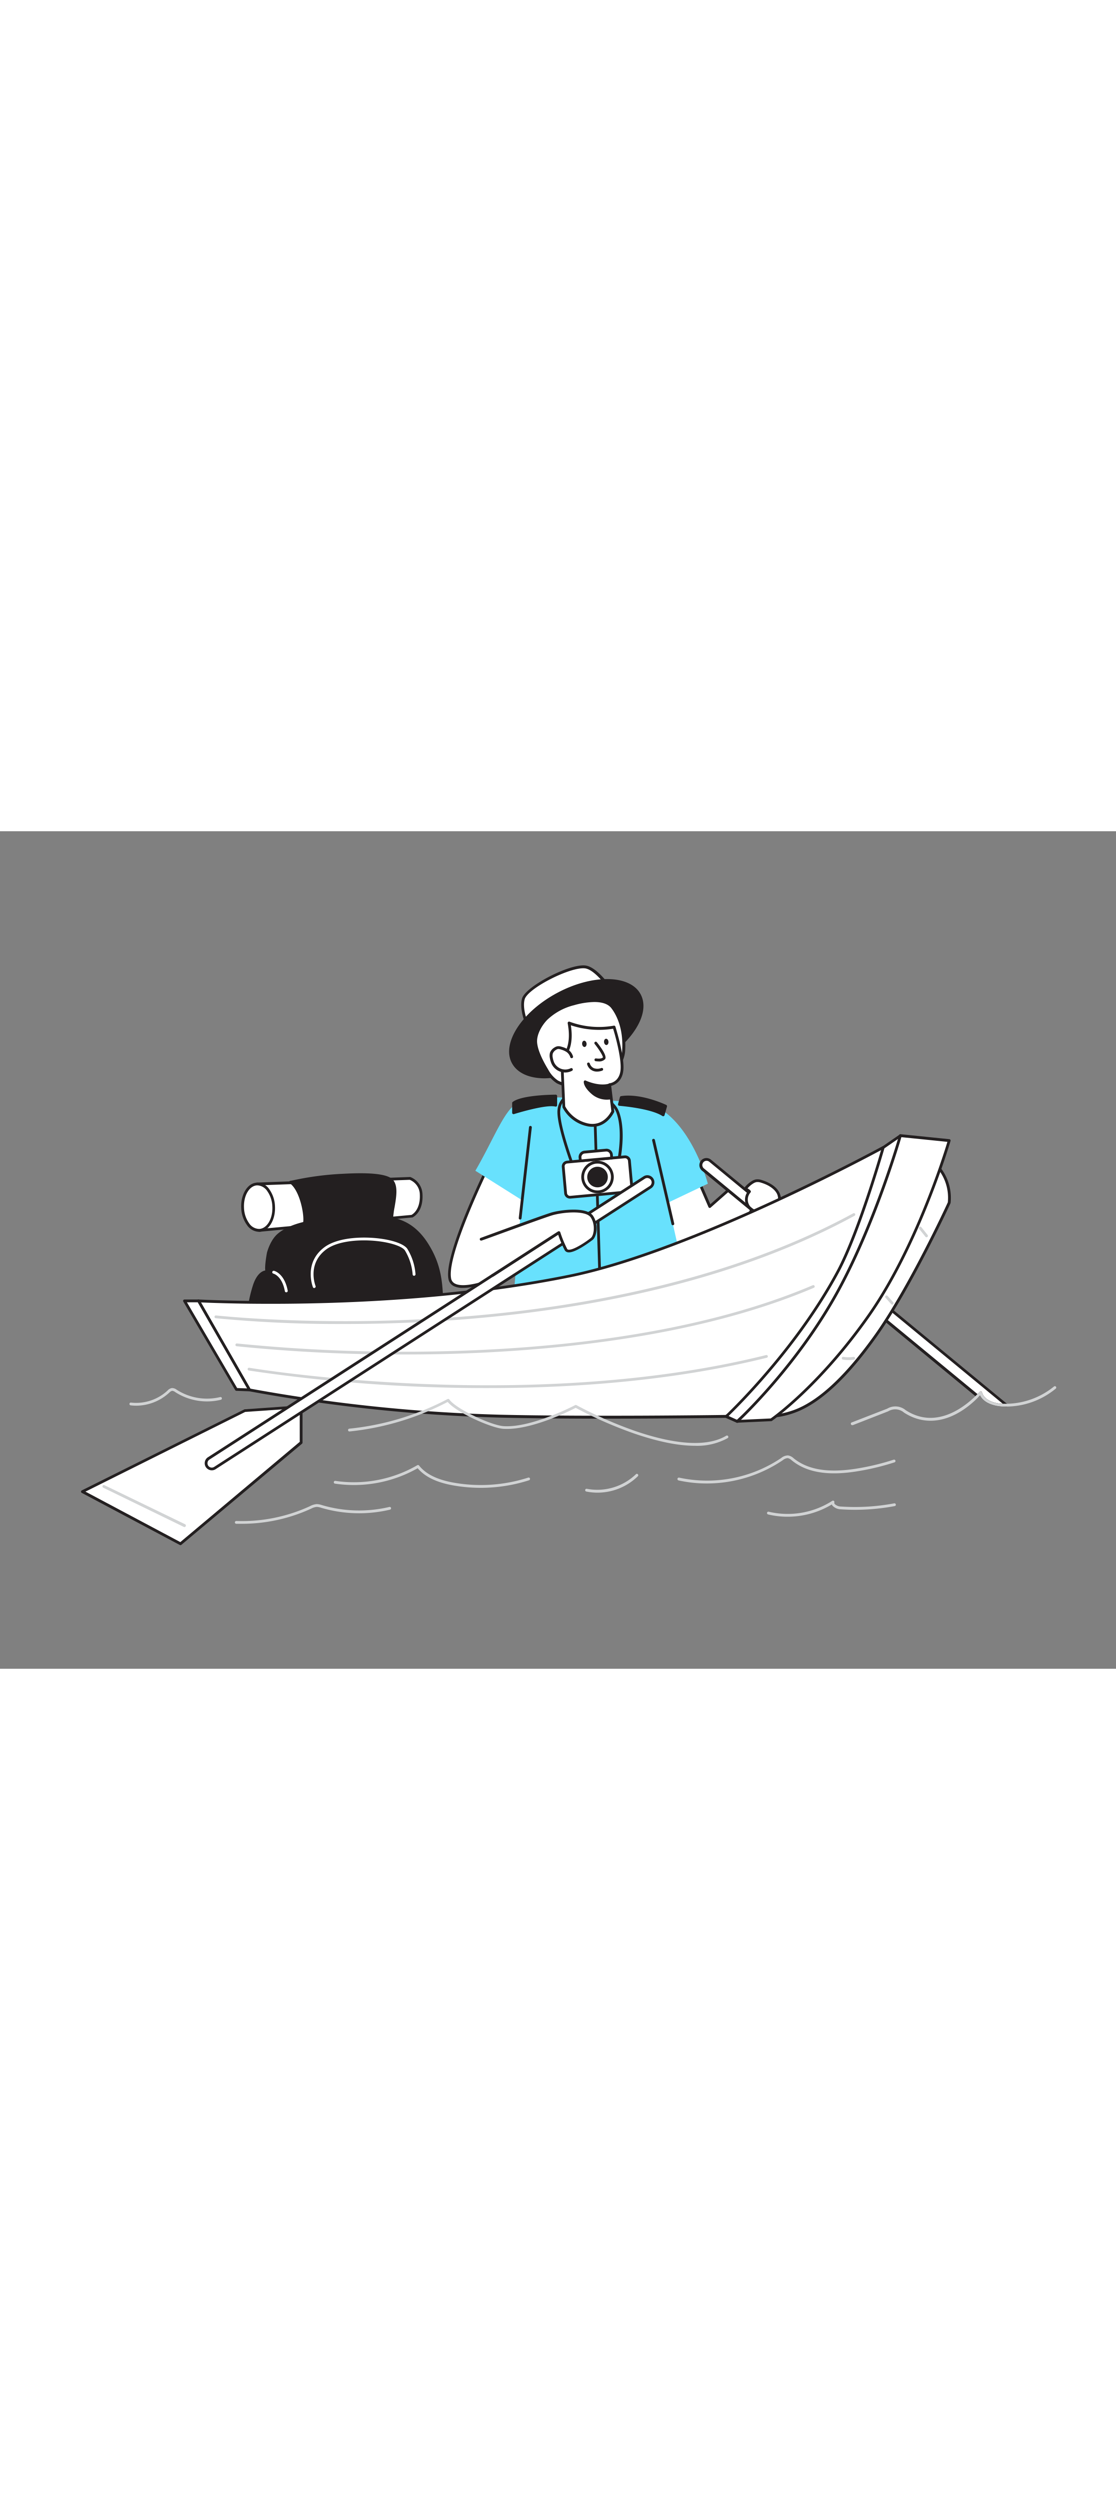 <svg xmlns="http://www.w3.org/2000/svg" viewBox="0 0 400 300" data-imageid="adventure-flatline" imageName="Adventure" class="illustrations_image" style="width: 134px;"><rect x="0" y="0" width="400" height="300" fill="#808080" stroke="none"/><g id="_198_adventure_flatline" data-name="#198_adventure_flatline"><path d="M92.09,126.35l54.8-2a6.31,6.31,0,0,1,4,5.8c.33,6.16-3.32,7.77-3.32,7.77L93,143Z" fill="#fff"/><path d="M93,143.47a.52.52,0,0,1-.33-.12.53.53,0,0,1-.17-.35l-.89-16.62a.49.49,0,0,1,.13-.36.53.53,0,0,1,.35-.17l54.8-2,.17,0a6.85,6.85,0,0,1,4.37,6.24c.34,6.44-3.45,8.19-3.61,8.26a.47.47,0,0,1-.16,0L93,143.47Zm-.37-16.63.84,15.59,54-5c.47-.24,3.23-1.92,3-7.25a5.79,5.79,0,0,0-3.61-5.32Z" fill="#231f20"/><path d="M135.88,138.49c-1.63,0-3.27,0-4.9,0a147.64,147.64,0,0,0-15.88.83c-5,.65-11.21,1.87-15.18,5.18a13.61,13.61,0,0,0-3.74,6.51c-.16.58-1.14,6.73-.35,6.76-2.43-.1-3.92,2.58-4.65,4.89-3.33,10.44-2.87,20.44.7,30.65.87,2.48,1.9,3.52,4.42,3.66a33.58,33.58,0,0,1,6.45,1.42c5.87,1.46,12,1.45,18,1.43a105.21,105.21,0,0,0,12.17-.5c7.49-.9,16.31-2.73,22-8.1,5.47-5.21,3.46-12.57,3.43-19.18,0-9.05-.29-16.08-5.33-24.1-2.67-4.26-6.37-7.62-11.36-8.83A26.69,26.69,0,0,0,135.88,138.49Z" fill="#231f20"/><path d="M118.84,200.38c-5.39,0-10.9-.13-16.21-1.46l-1.78-.48a20.82,20.82,0,0,0-4.57-.92c-3-.17-4-1.6-4.87-4-3.72-10.64-4-20.77-.71-31,1-3,2.53-4.85,4.38-5.19-.26-1.88.61-6.4.62-6.44.39-1.38,1.55-4.79,3.9-6.76,4.11-3.43,10.4-4.63,15.43-5.3a122.47,122.47,0,0,1,13.34-.77L131,138h.47c1.46,0,3-.07,4.45,0h0a27.56,27.56,0,0,1,5.88.68c4.68,1.14,8.61,4.18,11.67,9.06,5,7.91,5.36,14.78,5.4,24.36,0,1.36.1,2.79.19,4.17.36,5.45.73,11.08-3.78,15.37-6,5.71-15.58,7.43-22.26,8.23a104.34,104.34,0,0,1-12.21.51ZM95.71,158.31c-2.35,0-3.62,3.17-4.06,4.55-3.18,10-3,19.9.7,30.33.85,2.43,1.78,3.21,4,3.33a22.11,22.11,0,0,1,4.79,1c.57.16,1.15.32,1.75.47,5.84,1.46,12,1.44,17.91,1.43a106.83,106.83,0,0,0,12.11-.51c6.53-.78,15.88-2.45,21.68-8,4.17-4,3.82-9.37,3.48-14.59-.09-1.39-.19-2.83-.19-4.22-.05-9.41-.43-16.16-5.26-23.85-2.91-4.64-6.63-7.54-11-8.61a26.24,26.24,0,0,0-5.68-.66h0c-1.46,0-3,0-4.4.05H131l-2.61.06a120.17,120.17,0,0,0-13.23.76c-4.51.6-11,1.77-14.92,5.08-2.14,1.78-3.22,5-3.58,6.26-.22.77-.84,5.33-.58,6.19a.52.52,0,0,1,.25.44.48.48,0,0,1-.52.48Z" fill="#231f20"/><path d="M104.18,125.7a116.55,116.55,0,0,1,18.57-2.49c3.89-.2,13.63-.7,17,1.38,3.73,2.28.68,10.2.67,14.31,0,5.82-3.47,7.27-8.76,8.84a31.93,31.93,0,0,1-11.79,1.14c-3.21-.3-10.24-2.07-11-5.84a7.21,7.21,0,0,1,.24-2.68C109.67,137.56,108.07,128.52,104.18,125.7Z" fill="#231f20"/><path d="M122.73,149.5c-1,0-1.93,0-2.88-.13-2.7-.24-10.58-1.92-11.44-6.23a6,6,0,0,1,.16-2.5l.07-.37c.51-2.63-1.07-11.35-4.65-14.09a.4.4,0,0,1-.21-.18.5.5,0,0,1,0-.65.49.49,0,0,1,.41-.14l.89-.18a106.66,106.66,0,0,1,17.6-2.32c4.13-.21,13.78-.71,17.31,1.45,2.93,1.8,2.14,6.41,1.44,10.48a28.45,28.45,0,0,0-.53,4.26c0,6.14-3.78,7.74-9.11,9.32A32.59,32.59,0,0,1,122.73,149.5ZM105.29,126c3.49,3.51,4.86,11.66,4.33,14.44l-.08.39a5.49,5.49,0,0,0-.16,2.11c.69,3.4,7.54,5.16,10.56,5.43a31.52,31.52,0,0,0,11.6-1.11c5.23-1.56,8.41-2.89,8.41-8.37a28.81,28.81,0,0,1,.54-4.43c.64-3.76,1.37-8-1-9.46-3.27-2-13-1.49-16.73-1.3A106,106,0,0,0,105.33,126Z" fill="#231f20"/><ellipse cx="92.53" cy="134.66" rx="5.58" ry="8.32" transform="translate(-7.1 5.16) rotate(-3.08)" fill="#fff"/><path d="M92.77,143.48a5.42,5.42,0,0,1-4.26-2.43A11.07,11.07,0,0,1,86.46,135c-.26-4.86,2.25-9,5.6-9.13a5.26,5.26,0,0,1,4.5,2.42,11.15,11.15,0,0,1,2,6.06h0c.26,4.85-2.25,8.95-5.6,9.13Zm-.48-16.63h-.18c-2.79.15-4.88,3.78-4.65,8.09a10.08,10.08,0,0,0,1.85,5.51,4.37,4.37,0,0,0,3.64,2c2.8-.15,4.89-3.77,4.66-8.08h0a10.08,10.08,0,0,0-1.85-5.51A4.44,4.44,0,0,0,92.29,126.85Z" fill="#231f20"/><path d="M102.61,165.16a.52.52,0,0,1-.51-.42c-1-5.44-4-6.25-4.13-6.28a.52.52,0,0,1-.37-.63.5.5,0,0,1,.61-.37c.16,0,3.75.95,4.91,7.09a.51.51,0,0,1-.41.6Z" fill="#fff"/><path d="M112.62,163.63a.51.51,0,0,1-.47-.32c0-.09-3.48-8.68,4.18-14.34,4.9-3.63,14.57-4,21.47-2.82,4.23.73,7.21,2,8.19,3.42a20.2,20.2,0,0,1,2.94,9.12.53.53,0,0,1-.49.54.5.5,0,0,1-.54-.49,19.6,19.6,0,0,0-2.77-8.59c-.79-1.18-3.67-2.32-7.5-3-6.7-1.15-16-.82-20.69,2.63-7,5.19-3.87,13-3.84,13.12a.52.52,0,0,1-.28.67A.45.45,0,0,1,112.62,163.63Z" fill="#fff"/><path d="M235.8,130.07s6.8,30.52,13.92,30.3,22.12-29.3,22.12-29.3l-8.46-4.56-9,7.93-6.9-15.9Z" fill="#fff"/><path d="M249.64,160.87c-3.17,0-6.54-5.18-10-15.41-2.57-7.54-4.29-15.2-4.31-15.28a.52.52,0,0,1,.14-.47l11.69-11.53a.53.53,0,0,1,.45-.13.49.49,0,0,1,.36.29l6.63,15.27,8.47-7.47a.5.5,0,0,1,.57-.07l8.46,4.56a.49.49,0,0,1,.2.67c-.61,1.2-15.22,29.34-22.55,29.57Zm-13.29-30.64c1.92,8.53,7.86,29.64,13.29,29.64h.06c5.5-.18,17.14-20.29,21.47-28.59l-7.72-4.16-8.73,7.69a.47.47,0,0,1-.44.11.51.51,0,0,1-.35-.29l-6.6-15.22Z" fill="#231f20"/><path d="M175.87,118.17s-16.36,33-14.69,42.05S192,154,192,154l3-7.52-8.13-5.69,2.37-18.22Z" fill="#fff"/><path d="M165.93,163.57a7.33,7.33,0,0,1-3.21-.6,3.54,3.54,0,0,1-2-2.66c-1.69-9.1,14.06-41,14.73-42.36a.51.51,0,0,1,.61-.26l13.35,4.38a.49.49,0,0,1,.33.54l-2.33,17.92,7.89,5.51a.5.5,0,0,1,.18.59l-3,7.53a.47.47,0,0,1-.23.25C191.44,154.84,174.68,163.57,165.93,163.57Zm10.2-44.79c-1.83,3.73-16,33.1-14.45,41.35a2.54,2.54,0,0,0,1.47,1.94c6,2.94,26.42-7.4,28.47-8.46l2.75-7-7.81-5.46a.51.51,0,0,1-.21-.47l2.32-17.81Z" fill="#231f20"/><path d="M186.85,132l-16.47-10.39c6.59-11.34,10.34-21.72,14.9-24.08,5.91-4.09,26.77-1.33,39.31-.7a17.48,17.48,0,0,1,10.58,1.8c13.09,6.68,18.54,27.62,18.54,27.62L239.53,133s.73,4,5.75,25.75c0,0-34.38,10-62.29,20C183,178.76,186.86,135.77,186.85,132Z" fill="#68e1fd" class="target-color"/><path d="M215.05,161.94a.5.5,0,0,1-.5-.48l-1.71-56.15a.5.5,0,0,1,.48-.52h0a.5.5,0,0,1,.5.48l1.71,56.16a.5.5,0,0,1-.49.51Z" fill="#231f20"/><path d="M206.54,123.64a.51.51,0,0,1-.47-.32c-.27-.71-6.68-17.38-6.26-23.32.26-3.67,2.75-6.14,6.84-6.76,5.51-.85,13.15,2,15.15,7.05,3.07,7.8.07,20-.06,20.49a.49.49,0,0,1-.6.36.5.5,0,0,1-.37-.6c0-.13,3-12.38.1-19.88C219,96,211.93,93.44,206.8,94.22c-2.11.33-5.69,1.52-6,5.85-.41,5.72,6.13,22.72,6.2,22.89a.5.5,0,0,1-.29.64A.39.39,0,0,1,206.54,123.64Z" fill="#231f20"/><path d="M189.54,70.71s-3.12-6.54-1.93-10.69,16.65-12,22.12-11.42S223,62.84,223,62.84,196.08,63.49,189.54,70.71Z" fill="#fff"/><path d="M189.54,71.23h-.08a.52.52,0,0,1-.39-.28c-.13-.28-3.18-6.77-1.95-11.06S204,47.43,209.79,48.08s13.3,13.93,13.62,14.5a.52.52,0,0,1,0,.51.51.51,0,0,1-.44.26c-.26,0-26.73.74-33.05,7.71A.52.52,0,0,1,189.54,71.23Zm19.53-22.15c-5.8,0-19.89,7.33-21,11.08-.91,3.16.86,7.91,1.6,9.65,6.71-6.15,27.73-7.29,32.36-7.46-1.69-2.83-8-12.76-12.4-13.24A5.74,5.74,0,0,0,209.07,49.08Z" fill="#231f20"/><ellipse cx="206.54" cy="70.71" rx="25.66" ry="14.01" transform="translate(-8.95 105.66) rotate(-28.11)" fill="#231f20"/><path d="M195.44,88.5h-.24c-5.71,0-9.88-2-11.73-5.46C179.7,76,187,64.71,199.7,57.91s26.14-6.58,29.91.48c1.86,3.47,1.15,8-2,12.79s-8.13,9.07-14.25,12.33A39.2,39.2,0,0,1,195.44,88.5Zm22.23-34.59a38.44,38.44,0,0,0-17.5,4.88C187.93,65.33,180.83,76,184.34,82.57c1.68,3.14,5.54,4.89,10.87,4.94h.23a38.26,38.26,0,0,0,17.47-4.88c6-3.19,10.9-7.45,13.89-12s3.61-8.64,1.93-11.77h0C227,55.56,222.87,53.91,217.67,53.91Z" fill="#231f20"/><path d="M220.51,64.36c-.22-.36-.45-.71-.7-1.06-2.8-3.92-10.23-2.63-14.13-1.5a22.36,22.36,0,0,0-9.88,5.38c-2.14,2.18-4.13,5.72-3.73,8.9s2.4,6.9,4,9.58a11.25,11.25,0,0,0,3.72,4.11A11.67,11.67,0,0,0,205.12,91c3.95.21,8.06-.17,11.5-2.12s6.66-6.09,6.93-10.28C223.86,73.77,223.09,68.59,220.51,64.36Z" fill="#fff"/><path d="M207,91.6c-.62,0-1.25,0-1.91,0a12.23,12.23,0,0,1-5.54-1.33,11.83,11.83,0,0,1-3.91-4.3c-2.4-4-3.77-7.26-4.09-9.77-.44-3.53,1.82-7.23,3.88-9.33a22.59,22.59,0,0,1,10.11-5.52c2.62-.75,11.43-2.87,14.69,1.7a13,13,0,0,1,.72,1.1h0c3,5,3.37,10.66,3.11,14.57s-3.21,8.44-7.18,10.69A19.57,19.57,0,0,1,207,91.6Zm6-30.43a27.92,27.92,0,0,0-7.21,1.13,21.43,21.43,0,0,0-9.65,5.25c-2,2.08-4,5.51-3.59,8.47.29,2.37,1.62,5.52,3.95,9.37a10.9,10.9,0,0,0,3.54,3.94,11.4,11.4,0,0,0,5.08,1.19c4.68.26,8.34-.42,11.22-2,3.68-2.1,6.42-6.15,6.66-9.87s-.07-9.23-3-14h0c-.21-.35-.44-.69-.68-1C218.06,61.73,215.56,61.17,213,61.17Z" fill="#231f20"/><path d="M218.49,90.79l1.16,9.55s-2.61,6-8.86,4.86a12.67,12.67,0,0,1-8.72-6.52l-.78-17.43s4.47-2.67,2.64-12.55a30.7,30.7,0,0,0,16.16,1.45s3.33,10.65,2.82,15.48S218.49,90.79,218.49,90.79Z" fill="#fff"/><path d="M212.37,105.87a9.16,9.16,0,0,1-1.68-.16,13.06,13.06,0,0,1-9.09-6.81.45.45,0,0,1,0-.19l-.77-17.44a.51.51,0,0,1,.25-.47s4.12-2.66,2.39-12a.51.51,0,0,1,.19-.5.49.49,0,0,1,.52-.07A30.37,30.37,0,0,0,220,69.64a.5.5,0,0,1,.58.36c.14.44,3.36,10.81,2.84,15.68-.44,4.09-3.19,5.22-4.36,5.52l1.1,9.08a.46.46,0,0,1,0,.26C220.1,100.6,217.76,105.87,212.37,105.87Zm-9.79-7.32a12.24,12.24,0,0,0,8.3,6.14c5.31,1,7.84-3.63,8.24-4.44L218,90.85a.54.54,0,0,1,.11-.39.56.56,0,0,1,.36-.19h0c.14,0,3.48-.38,3.94-4.7.44-4.12-2-12.8-2.66-14.83a31.68,31.68,0,0,1-15.14-1.24c1.26,8.16-1.82,11.26-2.77,12Z" fill="#231f20"/><path d="M204.9,80.77a4.07,4.07,0,0,0-1.47-2.1,7.13,7.13,0,0,0-2.22-1,2.86,2.86,0,0,0-1.32-.17,2.5,2.5,0,0,0-.86.36,3.06,3.06,0,0,0-1.41,1.64,3.66,3.66,0,0,0,0,1.77,7.08,7.08,0,0,0,.57,1.85,4.89,4.89,0,0,0,6.6,2.24" fill="#fff"/><path d="M202.59,86.42a5.37,5.37,0,0,1-1.73-.29,5.45,5.45,0,0,1-3.14-2.76,8.39,8.39,0,0,1-.61-2,4.31,4.31,0,0,1,0-2,3.63,3.63,0,0,1,1.64-1.92,2.91,2.91,0,0,1,1.05-.43,3.31,3.31,0,0,1,1.54.19,7.45,7.45,0,0,1,2.38,1.06,4.56,4.56,0,0,1,1.66,2.36.51.51,0,0,1-.34.64.51.51,0,0,1-.64-.35,3.59,3.59,0,0,0-1.29-1.82,7.09,7.09,0,0,0-2.06-.91A2.5,2.5,0,0,0,200,78a1.86,1.86,0,0,0-.68.29,2.65,2.65,0,0,0-1.19,1.35,3.13,3.13,0,0,0,0,1.52,6.73,6.73,0,0,0,.52,1.73,4.4,4.4,0,0,0,5.91,2,.51.51,0,1,1,.46.92A5.4,5.4,0,0,1,202.59,86.42Z" fill="#231f20"/><path d="M218.85,95.54a8,8,0,0,1-6.43-1.75c-2.85-2.49-2.69-4-2.69-4S214.24,92,218.25,91Z" fill="#231f20"/><path d="M217.57,96.15a8.29,8.29,0,0,1-5.48-2c-3-2.59-2.87-4.27-2.85-4.46a.48.48,0,0,1,.25-.38.5.5,0,0,1,.46,0s4.39,2.1,8.18,1.15a.48.48,0,0,1,.4.07.5.5,0,0,1,.21.35l.6,4.59A.5.5,0,0,1,219,96,7.4,7.4,0,0,1,217.57,96.15Zm-7.12-5.54a8.71,8.71,0,0,0,2.3,2.81,7.49,7.49,0,0,0,5.54,1.7l-.46-3.57A14.39,14.39,0,0,1,210.45,90.61Z" fill="#231f20"/><path d="M213.54,75.89s3.63,4.55,2.93,5.45-2.89.53-2.89.53" fill="#fff"/><path d="M214.58,82.45a8.37,8.37,0,0,1-1.08-.08.5.5,0,0,1,.16-1c.63.1,2,.16,2.42-.34.11-.45-1.25-2.73-2.94-4.84a.5.5,0,0,1,.79-.62c1.77,2.21,3.71,5.07,2.94,6.07A2.89,2.89,0,0,1,214.58,82.45Z" fill="#231f20"/><path d="M215.64,85.28s-3.49,1.47-4.76-1.93" fill="#fff"/><path d="M214,86.09a3.6,3.6,0,0,1-3.55-2.57.49.49,0,0,1,.29-.64.5.5,0,0,1,.65.29,2.76,2.76,0,0,0,1.46,1.7,3.85,3.85,0,0,0,2.64-.05.49.49,0,0,1,.65.26.5.5,0,0,1-.26.66A5.37,5.37,0,0,1,214,86.09Z" fill="#231f20"/><ellipse cx="209.44" cy="76.17" rx="0.8" ry="1.13" transform="translate(-5.99 19.09) rotate(-5.15)" fill="#231f20"/><ellipse cx="217.29" cy="75.46" rx="0.8" ry="1.13" transform="translate(-5.89 19.8) rotate(-5.15)" fill="#231f20"/><path d="M235.75,174.44h0a.5.5,0,0,1-.48-.51c0-.08.24-8.22,0-11.91a.5.5,0,0,1,.46-.53.52.52,0,0,1,.53.47c.24,3.73,0,11.92,0,12A.5.5,0,0,1,235.75,174.44Z" fill="#fff"/><rect x="202.25" y="117.55" width="23.83" height="12.61" rx="1.55" transform="translate(438.71 227.7) rotate(174.78)" fill="#fff"/><path d="M204.28,131.58a2.06,2.06,0,0,1-2.05-1.86l-.86-9.47a2.06,2.06,0,0,1,1.86-2.23l20.64-1.89A2.05,2.05,0,0,1,226.1,118l.86,9.47a2.06,2.06,0,0,1-1.85,2.23l-20.65,1.88Zm19.77-14.45H224L203.32,119a1.06,1.06,0,0,0-.72.37,1,1,0,0,0-.23.77l.86,9.47a1.07,1.07,0,0,0,1.14,1h0L225,128.69a1.06,1.06,0,0,0,.72-.37,1,1,0,0,0,.23-.77l-.86-9.47A1.05,1.05,0,0,0,224.05,117.13Z" fill="#231f20"/><path d="M207.81,114.57h11.3a0,0,0,0,1,0,0v1.22a1.79,1.79,0,0,1-1.79,1.79H209.6a1.79,1.79,0,0,1-1.79-1.79v-1.22A0,0,0,0,1,207.81,114.57Z" transform="translate(436.59 212.25) rotate(174.78)" fill="#fff"/><path d="M208,118.59a.49.49,0,0,1-.49-.45l-.11-1.22a2.25,2.25,0,0,1,.52-1.67,2.29,2.29,0,0,1,1.55-.82l7.68-.7a2.28,2.28,0,0,1,2.49,2.07l.12,1.22a.51.51,0,0,1-.46.54l-11.25,1Zm9.36-3.87h-.11l-7.69.71a1.25,1.25,0,0,0-.87.46,1.29,1.29,0,0,0-.3.94l.07.72,10.25-.94-.06-.72A1.29,1.29,0,0,0,217.32,114.72Z" fill="#231f20"/><circle cx="214.17" cy="123.85" r="5.32" fill="#fff"/><path d="M214.16,129.67a5.83,5.83,0,0,1-5.79-5.29h0a5.82,5.82,0,1,1,6.33,5.27Zm-4.79-5.38a4.81,4.81,0,1,0,9.59-.87,4.81,4.81,0,1,0-9.59.87Z" fill="#231f20"/><circle cx="214.17" cy="123.85" r="3.2" fill="#231f20"/><path d="M214.16,127.55a3.69,3.69,0,0,1-3.67-3.36h0a3.7,3.7,0,0,1,3.34-4,3.74,3.74,0,0,1,2.7.84,3.7,3.7,0,0,1,1.31,2.51,3.69,3.69,0,0,1-3.34,4Zm-2.68-3.45a2.7,2.7,0,0,0,4.76,1.48,2.7,2.7,0,0,0-2.32-4.41,2.69,2.69,0,0,0-2.44,2.93Z" fill="#231f20"/><path d="M241.17,141.12a.49.49,0,0,1-.49-.38l-6.93-29.95a.5.5,0,0,1,.38-.6.51.51,0,0,1,.6.37l6.93,29.95a.5.5,0,0,1-.38.6Z" fill="#231f20"/><path d="M186.43,139.09h-.06a.5.5,0,0,1-.44-.55L189.61,106a.5.5,0,0,1,1,.11l-3.68,32.51A.51.51,0,0,1,186.43,139.09Z" fill="#231f20"/><path d="M199.19,94.86s-11.9,0-15.13,2.5v3.48s11.48-3.61,15.13-2.7Z" fill="#231f20"/><path d="M184.06,101.34a.46.46,0,0,1-.29-.1.48.48,0,0,1-.2-.4V97.36a.51.51,0,0,1,.19-.39c3.32-2.58,14.94-2.61,15.43-2.61a.5.5,0,0,1,.5.5v3.28a.51.51,0,0,1-.19.4.54.54,0,0,1-.43.09c-3.47-.88-14.74,2.65-14.86,2.69Zm.5-3.72v2.55c2.37-.71,10.46-3,14.14-2.62V95.36C196.48,95.4,187.48,95.66,184.56,97.62Z" fill="#231f20"/><path d="M222.67,95.38,222,97.85s11.27.85,15.7,3.74l.88-3.11S229.79,94.28,222.67,95.38Z" fill="#231f20"/><path d="M237.7,102.09a.53.53,0,0,1-.27-.08c-4.27-2.79-15.35-3.65-15.47-3.66a.52.52,0,0,1-.37-.21.51.51,0,0,1-.07-.42l.67-2.47a.51.51,0,0,1,.4-.37c7.2-1.11,15.84,3,16.2,3.15a.51.51,0,0,1,.27.59l-.88,3.11a.49.49,0,0,1-.3.33A.57.57,0,0,1,237.7,102.09Zm-15.06-4.68c2.31.21,10.58,1.1,14.76,3.42l.58-2.07c-1.72-.76-8.92-3.72-14.92-2.94Z" fill="#231f20"/><path d="M360.82,205.6c-.51,0-1,0-1.53,0-3.21-.15-7-1.38-7.79-4.48-.36.41-.74.8-1.12,1.19L252,121.16a2,2,0,0,1,2.6-3.15Z" fill="#fff"/><path d="M360.4,206.1l-1.13,0c-3.11-.15-6.69-1.29-8-4l-.57.6a.52.52,0,0,1-.68,0l-98.43-81.13a2.57,2.57,0,0,1-.34-3.59,2.53,2.53,0,0,1,1.71-.91,2.58,2.58,0,0,1,1.87.57l106.27,87.59a.51.51,0,0,1-.31.89Zm-8.9-5.5h.11a.49.49,0,0,1,.37.36c.76,2.81,4.28,4,7.33,4.11h.1L254.23,118.4a1.52,1.52,0,0,0-1.14-.35,1.47,1.47,0,0,0-1,.55,1.53,1.53,0,0,0,.2,2.17l98.07,80.84q.41-.41.78-.84A.52.52,0,0,1,351.5,200.6Z" fill="#231f20"/><path d="M272.92,125.4a4.18,4.18,0,0,0-1.95-.2,3.92,3.92,0,0,0-1.29.57,9.22,9.22,0,0,0-2.55,2.35,3.6,3.6,0,0,1,1.5.95,4.35,4.35,0,0,0-.15,5.59,7.77,7.77,0,0,0,3,1.92,7.5,7.5,0,0,0,2.69.74,5,5,0,0,0,4.36-2.6C281.26,130,277.27,126.67,272.92,125.4Z" fill="#fff"/><path d="M274.3,137.82h-.16a8.07,8.07,0,0,1-2.87-.78A8.19,8.19,0,0,1,268.1,135a4.85,4.85,0,0,1-.16-5.87,3.49,3.49,0,0,0-1-.52.51.51,0,0,1-.32-.32.52.52,0,0,1,.08-.45,9.71,9.71,0,0,1,2.68-2.47,4.44,4.44,0,0,1,1.47-.64,4.54,4.54,0,0,1,2.18.21c3.26,1,5.63,2.73,6.49,4.89A5.7,5.7,0,0,1,279,135,5.52,5.52,0,0,1,274.3,137.82Zm-6.37-9.9a4,4,0,0,1,1.06.8.5.5,0,0,1,0,.69,3.85,3.85,0,0,0-.14,4.93,7.48,7.48,0,0,0,2.8,1.78,7.24,7.24,0,0,0,2.52.7,4.58,4.58,0,0,0,3.91-2.35,4.81,4.81,0,0,0,.54-4.29c-.74-1.84-2.93-3.45-5.85-4.3h0a3.65,3.65,0,0,0-1.71-.19,3.76,3.76,0,0,0-1.13.5A9.21,9.21,0,0,0,267.93,127.92Z" fill="#231f20"/><polygon points="107.93 206.13 87.76 207.54 29.54 236.53 64.69 255.22 107.93 218.96 107.93 206.13" fill="#fff"/><path d="M64.7,255.73a.5.5,0,0,1-.24-.06L29.31,237a.5.5,0,0,1-.27-.45.49.49,0,0,1,.28-.44l58.22-29a.41.41,0,0,1,.19-.05l20.17-1.41a.51.51,0,0,1,.37.13.46.46,0,0,1,.16.36V219a.49.49,0,0,1-.17.38L65,255.61A.51.51,0,0,1,64.7,255.73ZM30.63,236.55l34,18.08,42.8-35.91V206.66L87.89,208Z" fill="#231f20"/><path d="M316.56,113.27s-67.62,37-112.36,46.06c-63.63,12.9-133,8.9-133,8.9l18.29,31.89a574.5,574.5,0,0,0,89.84,9.42c33.47.78,81,.07,81,.07s37.38-21.36,50.73-57S316.56,113.27,316.56,113.27Z" fill="#fff"/><path d="M217.37,210.41c-12.67,0-26.3-.09-38.11-.37a580.93,580.93,0,0,1-89.92-9.43.49.49,0,0,1-.33-.25l-18.3-31.88a.52.52,0,0,1,0-.51.48.48,0,0,1,.46-.24c.69,0,70.08,3.85,132.92-8.89,44.16-9,111.55-45.64,112.22-46a.53.53,0,0,1,.46,0c.33.17,8,4.39-5.31,40-13.26,35.36-50.58,57-51,57.22a.53.53,0,0,1-.24.06C260,210.12,240.23,210.41,217.37,210.41ZM89.76,199.67A582.21,582.21,0,0,0,179.29,209c32.22.75,78,.12,80.84.08,2.25-1.33,37.63-22.57,50.4-56.64,11.65-31.07,7-37.64,6-38.61-4.85,2.62-69.39,37.26-112.22,45.95-59,12-123.82,9.36-132.26,9Z" fill="#231f20"/><path d="M334.14,118.17a16.9,16.9,0,0,1,6.08,14.9s-13.63,29.69-26.11,47.32c-13.64,19.29-23.21,24.89-28.33,27a30.2,30.2,0,0,1-9.71,2.22S330.8,147.09,334.14,118.17Z" fill="#fff"/><path d="M276.07,210.11a.52.52,0,0,1-.46-.28.53.53,0,0,1,.08-.55c.55-.62,54.67-62.73,57.95-91.17a.48.48,0,0,1,.3-.4.5.5,0,0,1,.49.05,17.59,17.59,0,0,1,6.29,15.36.43.43,0,0,1-.05.16c-.13.3-13.78,29.93-26.15,47.4-10.2,14.42-19.81,23.56-28.55,27.17a30.37,30.37,0,0,1-9.89,2.26Zm58.44-91c-1.78,12.12-12,30.92-30.26,55.89-12,16.42-23.88,30.36-27,34a30.73,30.73,0,0,0,8.35-2.09c8.56-3.54,18-12.56,28.12-26.83,12-17,25.24-45.47,26-47.16A16.56,16.56,0,0,0,334.51,119.14Z" fill="#231f20"/><path d="M322.72,109l-6.16,4.23s-8.48,30-16.24,44.43c-15.58,29.07-40.05,51.91-40.05,51.91l4,1.78S299,180.69,311,159.33,322.72,109,322.72,109Z" fill="#fff"/><path d="M264.27,211.89a.51.51,0,0,1-.2,0l-4-1.78a.48.48,0,0,1-.29-.37.5.5,0,0,1,.15-.45c.24-.23,24.59-23.13,39.95-51.79,7.64-14.26,16.12-44,16.2-44.32a.47.47,0,0,1,.2-.28l6.15-4.23a.54.54,0,0,1,.52,0,.52.52,0,0,1,.27.44c0,.29.16,29.3-11.79,50.53s-46.48,51.89-46.82,52.2A.54.54,0,0,1,264.27,211.89Zm-3.12-2.43,3,1.35c3.1-2.77,35.07-31.61,46.38-51.73,10.6-18.84,11.57-43.92,11.65-49.08L317,113.58c-.71,2.48-8.84,30.57-16.23,44.35C286.61,184.35,264.86,205.89,261.15,209.46Z" fill="#231f20"/><path d="M264.27,211.39s21.88-20,36.94-48.28c13.1-24.59,21.51-54.07,21.51-54.07l17.5,1.78s-10.68,36.79-28.78,62.6-35,37.42-35,37.42Z" fill="#fff"/><path d="M264.27,211.89a.5.5,0,0,1-.33-.87c.22-.19,22-20.29,36.83-48.14,12.92-24.26,21.38-53.68,21.47-54a.49.49,0,0,1,.53-.36l17.5,1.78a.45.45,0,0,1,.36.22.46.46,0,0,1,.07.41c-.11.37-10.91,37.17-28.85,62.75s-35,37.42-35.17,37.54a.54.54,0,0,1-.26.09l-12.12.55Zm58.81-102.31c-1.06,3.63-9.28,31-21.43,53.77C288.53,188,270,206.56,265.59,210.83l10.64-.49c1.52-1.07,17.75-12.88,34.81-37.21,16.61-23.69,27.08-57.09,28.53-61.87Z" fill="#231f20"/><path d="M123.51,176.5a459,459,0,0,1-46.19-2.06.5.5,0,0,1-.44-.55.48.48,0,0,1,.55-.44c.33,0,33.9,3.75,78.63,1.09,41.26-2.44,100.73-11,149.7-37.65a.5.5,0,1,1,.48.87c-49.14,26.79-108.77,35.33-150.14,37.78C144.33,176.24,133.33,176.5,123.51,176.5Z" fill="#d1d3d4"/><path d="M145.13,187.42a580.1,580.1,0,0,1-60.31-2.94.5.5,0,0,1,.12-1A597.62,597.62,0,0,0,157,186.31c37.59-.73,91.4-5.43,134.31-23.69a.49.49,0,0,1,.65.26.5.5,0,0,1-.26.66c-43.06,18.32-97,23-134.69,23.77C152.94,187.39,149,187.42,145.13,187.42Z" fill="#d1d3d4"/><path d="M175,199.45a573.45,573.45,0,0,1-85.83-6.28.5.5,0,0,1-.41-.58.49.49,0,0,1,.57-.41c1,.17,99.89,16.68,185.25-4.55a.5.5,0,0,1,.61.36.5.5,0,0,1-.37.61C241.35,196.91,205.85,199.45,175,199.45Z" fill="#d1d3d4"/><path d="M332.09,145.44a.49.49,0,0,1-.39-.19l-2.25-2.81a.5.5,0,1,1,.78-.63l2.25,2.82a.5.5,0,0,1-.08.7A.51.51,0,0,1,332.09,145.44Z" fill="#d1d3d4"/><path d="M319.8,169.56a.52.52,0,0,1-.38-.17l-2-2.25a.49.49,0,0,1,0-.7.5.5,0,0,1,.71,0l2,2.26a.49.49,0,0,1,0,.7A.46.46,0,0,1,319.8,169.56Z" fill="#d1d3d4"/><path d="M304.12,189.42a11,11,0,0,1-2-.16.5.5,0,0,1-.39-.59.48.48,0,0,1,.58-.39,11.68,11.68,0,0,0,3.58,0,.5.5,0,1,1,.16,1A11.81,11.81,0,0,1,304.12,189.42Z" fill="#d1d3d4"/><polygon points="71.15 168.23 66.11 168.23 84.71 199.94 89.44 200.12 71.15 168.23" fill="#fff"/><path d="M89.44,200.62h0l-4.73-.18a.49.49,0,0,1-.41-.25l-18.6-31.71a.5.5,0,0,1,0-.5.5.5,0,0,1,.43-.25h5a.5.5,0,0,1,.43.25l18.3,31.89a.47.47,0,0,1,0,.5A.5.5,0,0,1,89.44,200.62ZM85,199.45l3.56.13-17.7-30.85H67Z" fill="#231f20"/><rect x="151.92" y="81.16" width="4.09" height="189.81" rx="2.04" transform="translate(218.54 -48.73) rotate(57.2)" fill="#fff"/><path d="M75.92,228.92a2.48,2.48,0,0,1-.54-.06,2.57,2.57,0,0,1-1.61-1.11,2.54,2.54,0,0,1-.34-1.92,2.5,2.5,0,0,1,1.11-1.6l156.1-100.61a2.52,2.52,0,0,1,1.91-.35,2.55,2.55,0,0,1,.84,4.63L77.29,228.51A2.5,2.5,0,0,1,75.92,228.92ZM232,124.21a1.55,1.55,0,0,0-.83.25L75.08,225.07a1.54,1.54,0,0,0-.68,1,1.56,1.56,0,0,0,.22,1.17,1.54,1.54,0,0,0,2.13.46l156.1-100.61a1.56,1.56,0,0,0,.68-1,1.54,1.54,0,0,0-.22-1.16,1.47,1.47,0,0,0-1-.67A1.24,1.24,0,0,0,232,124.21Z" fill="#231f20"/><path d="M172.46,146.13s21.36-7.86,25.21-9,12.51-2,14.46.89,1.25,7,0,8-8,5.93-9.26,3.86a40.88,40.88,0,0,1-2.53-6.1l-3.67,2.37-20.09,12.95" fill="#fff"/><path d="M176.58,159.56a.5.5,0,0,1-.28-.92l23.77-15.32a.52.52,0,0,1,.44,0,.5.5,0,0,1,.31.31,40.58,40.58,0,0,0,2.48,6,.51.51,0,0,0,.39.25c1.78.29,6.52-2.91,8.12-4.24,1.06-.88,1.67-4.75-.1-7.34s-10.08-1.86-13.89-.69-25,9-25.19,9a.5.5,0,0,1-.64-.3.49.49,0,0,1,.3-.64c.21-.08,21.41-7.88,25.24-9.06,3.35-1,12.75-2.22,15,1.09,2.07,3,1.42,7.41-.09,8.67-.06,0-6.27,4.93-8.93,4.45a1.55,1.55,0,0,1-1.09-.72,37.12,37.12,0,0,1-2.36-5.58l-23.22,15A.56.56,0,0,1,176.58,159.56Z" fill="#231f20"/><path d="M249.05,220.13q-9,0-22-4.48a150,150,0,0,1-20.71-9.11c-2.09,1.08-16.25,8.18-26,7.51-4.2-.29-16.65-5.76-19.88-9.62A97.4,97.4,0,0,1,125.29,215a.49.49,0,0,1-.54-.45.5.5,0,0,1,.44-.55,96.43,96.43,0,0,0,35.23-10.61.5.5,0,0,1,.64.16c2.38,3.38,14.93,9.23,19.4,9.54,10,.7,25.51-7.43,25.67-7.52a.54.54,0,0,1,.48,0,149.13,149.13,0,0,0,20.8,9.17c10.37,3.59,24.48,6.82,32.88,1.79a.49.49,0,0,1,.69.17.5.5,0,0,1-.17.69A22.72,22.72,0,0,1,249.05,220.13Z" fill="#d1d3d4"/><path d="M305.55,212.73a.5.5,0,0,1-.18-1L318,206.83a5.75,5.75,0,0,1,6.64.56l.48.3c10.84,6.58,21-1.83,24.9-5.75.38-.38.75-.77,1.1-1.17a.52.52,0,0,1,.49-.16.49.49,0,0,1,.37.36c.76,2.81,4.28,4,7.33,4.11.5,0,1,0,1.5,0a27.53,27.53,0,0,0,17-6.22.5.5,0,0,1,.64.76,28,28,0,0,1-17.62,6.46c-.52,0-1,0-1.56,0-3.11-.15-6.69-1.29-8-4l-.57.6c-8.55,8.65-18.08,10.8-26.14,5.9l-.49-.3a4.86,4.86,0,0,0-5.75-.48l-12.63,4.93A.39.39,0,0,1,305.55,212.73Z" fill="#d1d3d4"/><path d="M253.31,233.63a46.91,46.91,0,0,1-10.1-1.09.5.5,0,1,1,.22-1A47.56,47.56,0,0,0,280,224.51a3.88,3.88,0,0,1,2.43-.93,3.74,3.74,0,0,1,2,1l.11.09c5,4,12.16,5.21,22,3.71a87.82,87.82,0,0,0,13.77-3.27.5.5,0,0,1,.63.32.5.5,0,0,1-.32.63,88.71,88.71,0,0,1-13.93,3.3c-10.14,1.56-17.59.27-22.78-3.91l-.12-.09a2.92,2.92,0,0,0-1.45-.81,3.1,3.1,0,0,0-1.78.75A48.63,48.63,0,0,1,253.31,233.63Z" fill="#d1d3d4"/><path d="M172.3,235.19a56.72,56.72,0,0,1-9.82-.86c-6-1.06-10.16-3.08-12.78-6.16a46.38,46.38,0,0,1-29.64,5.52.49.49,0,0,1-.42-.57.5.5,0,0,1,.57-.42,45.32,45.32,0,0,0,29.36-5.61.5.5,0,0,1,.64.12c2.44,3.07,6.51,5.08,12.44,6.13a55.57,55.57,0,0,0,26.67-1.81.49.49,0,0,1,.63.32.5.5,0,0,1-.32.63A56.64,56.64,0,0,1,172.3,235.19Z" fill="#d1d3d4"/><path d="M214.14,236.92a20.15,20.15,0,0,1-4-.4.51.51,0,0,1-.39-.6.5.5,0,0,1,.59-.38,20,20,0,0,0,17.58-5.21.48.48,0,0,1,.7,0,.5.5,0,0,1,0,.71A20.72,20.72,0,0,1,214.14,236.92Z" fill="#d1d3d4"/><path d="M48.84,205.77a16.44,16.44,0,0,1-2-.12.5.5,0,0,1-.44-.56.49.49,0,0,1,.56-.43,16.57,16.57,0,0,0,13.07-4.29,2.74,2.74,0,0,1,1.57-.92,2.77,2.77,0,0,1,1.76.62,20.1,20.1,0,0,0,15.55,2.61.5.5,0,0,1,.61.36.51.51,0,0,1-.37.61,21.08,21.08,0,0,1-16.32-2.73,2.11,2.11,0,0,0-1.13-.48,2.13,2.13,0,0,0-1,.63A17.56,17.56,0,0,1,48.84,205.77Z" fill="#d1d3d4"/><path d="M282.3,245.54a29.57,29.57,0,0,1-7-.82.51.51,0,0,1-.37-.61.49.49,0,0,1,.6-.36,29.64,29.64,0,0,0,22.77-3.89.5.5,0,0,1,.76.54.63.63,0,0,0,.11.58,3.34,3.34,0,0,0,2.26.91,75.69,75.69,0,0,0,19.07-1.14.49.49,0,0,1,.58.4.48.48,0,0,1-.39.58,76.77,76.77,0,0,1-19.32,1.16,4.25,4.25,0,0,1-3-1.32,2.46,2.46,0,0,1-.23-.42A30.69,30.69,0,0,1,282.3,245.54Z" fill="#d1d3d4"/><path d="M66.11,249.24a.44.44,0,0,1-.22-.05L37,235.14a.49.49,0,0,1-.23-.67.48.48,0,0,1,.66-.23l28.91,14a.5.5,0,0,1,.23.67A.48.48,0,0,1,66.11,249.24Z" fill="#d1d3d4"/><path d="M86.81,248.07c-.71,0-1.41,0-2.12,0a.5.5,0,0,1,0-1,58.28,58.28,0,0,0,26.39-5.3,6.12,6.12,0,0,1,2.44-.75,6.38,6.38,0,0,1,1.81.34,47.06,47.06,0,0,0,24.22.68.5.5,0,0,1,.61.37.51.51,0,0,1-.37.6,48,48,0,0,1-24.67-.67,5.75,5.75,0,0,0-1.58-.32,5.3,5.3,0,0,0-2,.62A59.22,59.22,0,0,1,86.81,248.07Z" fill="#d1d3d4"/></g></svg>